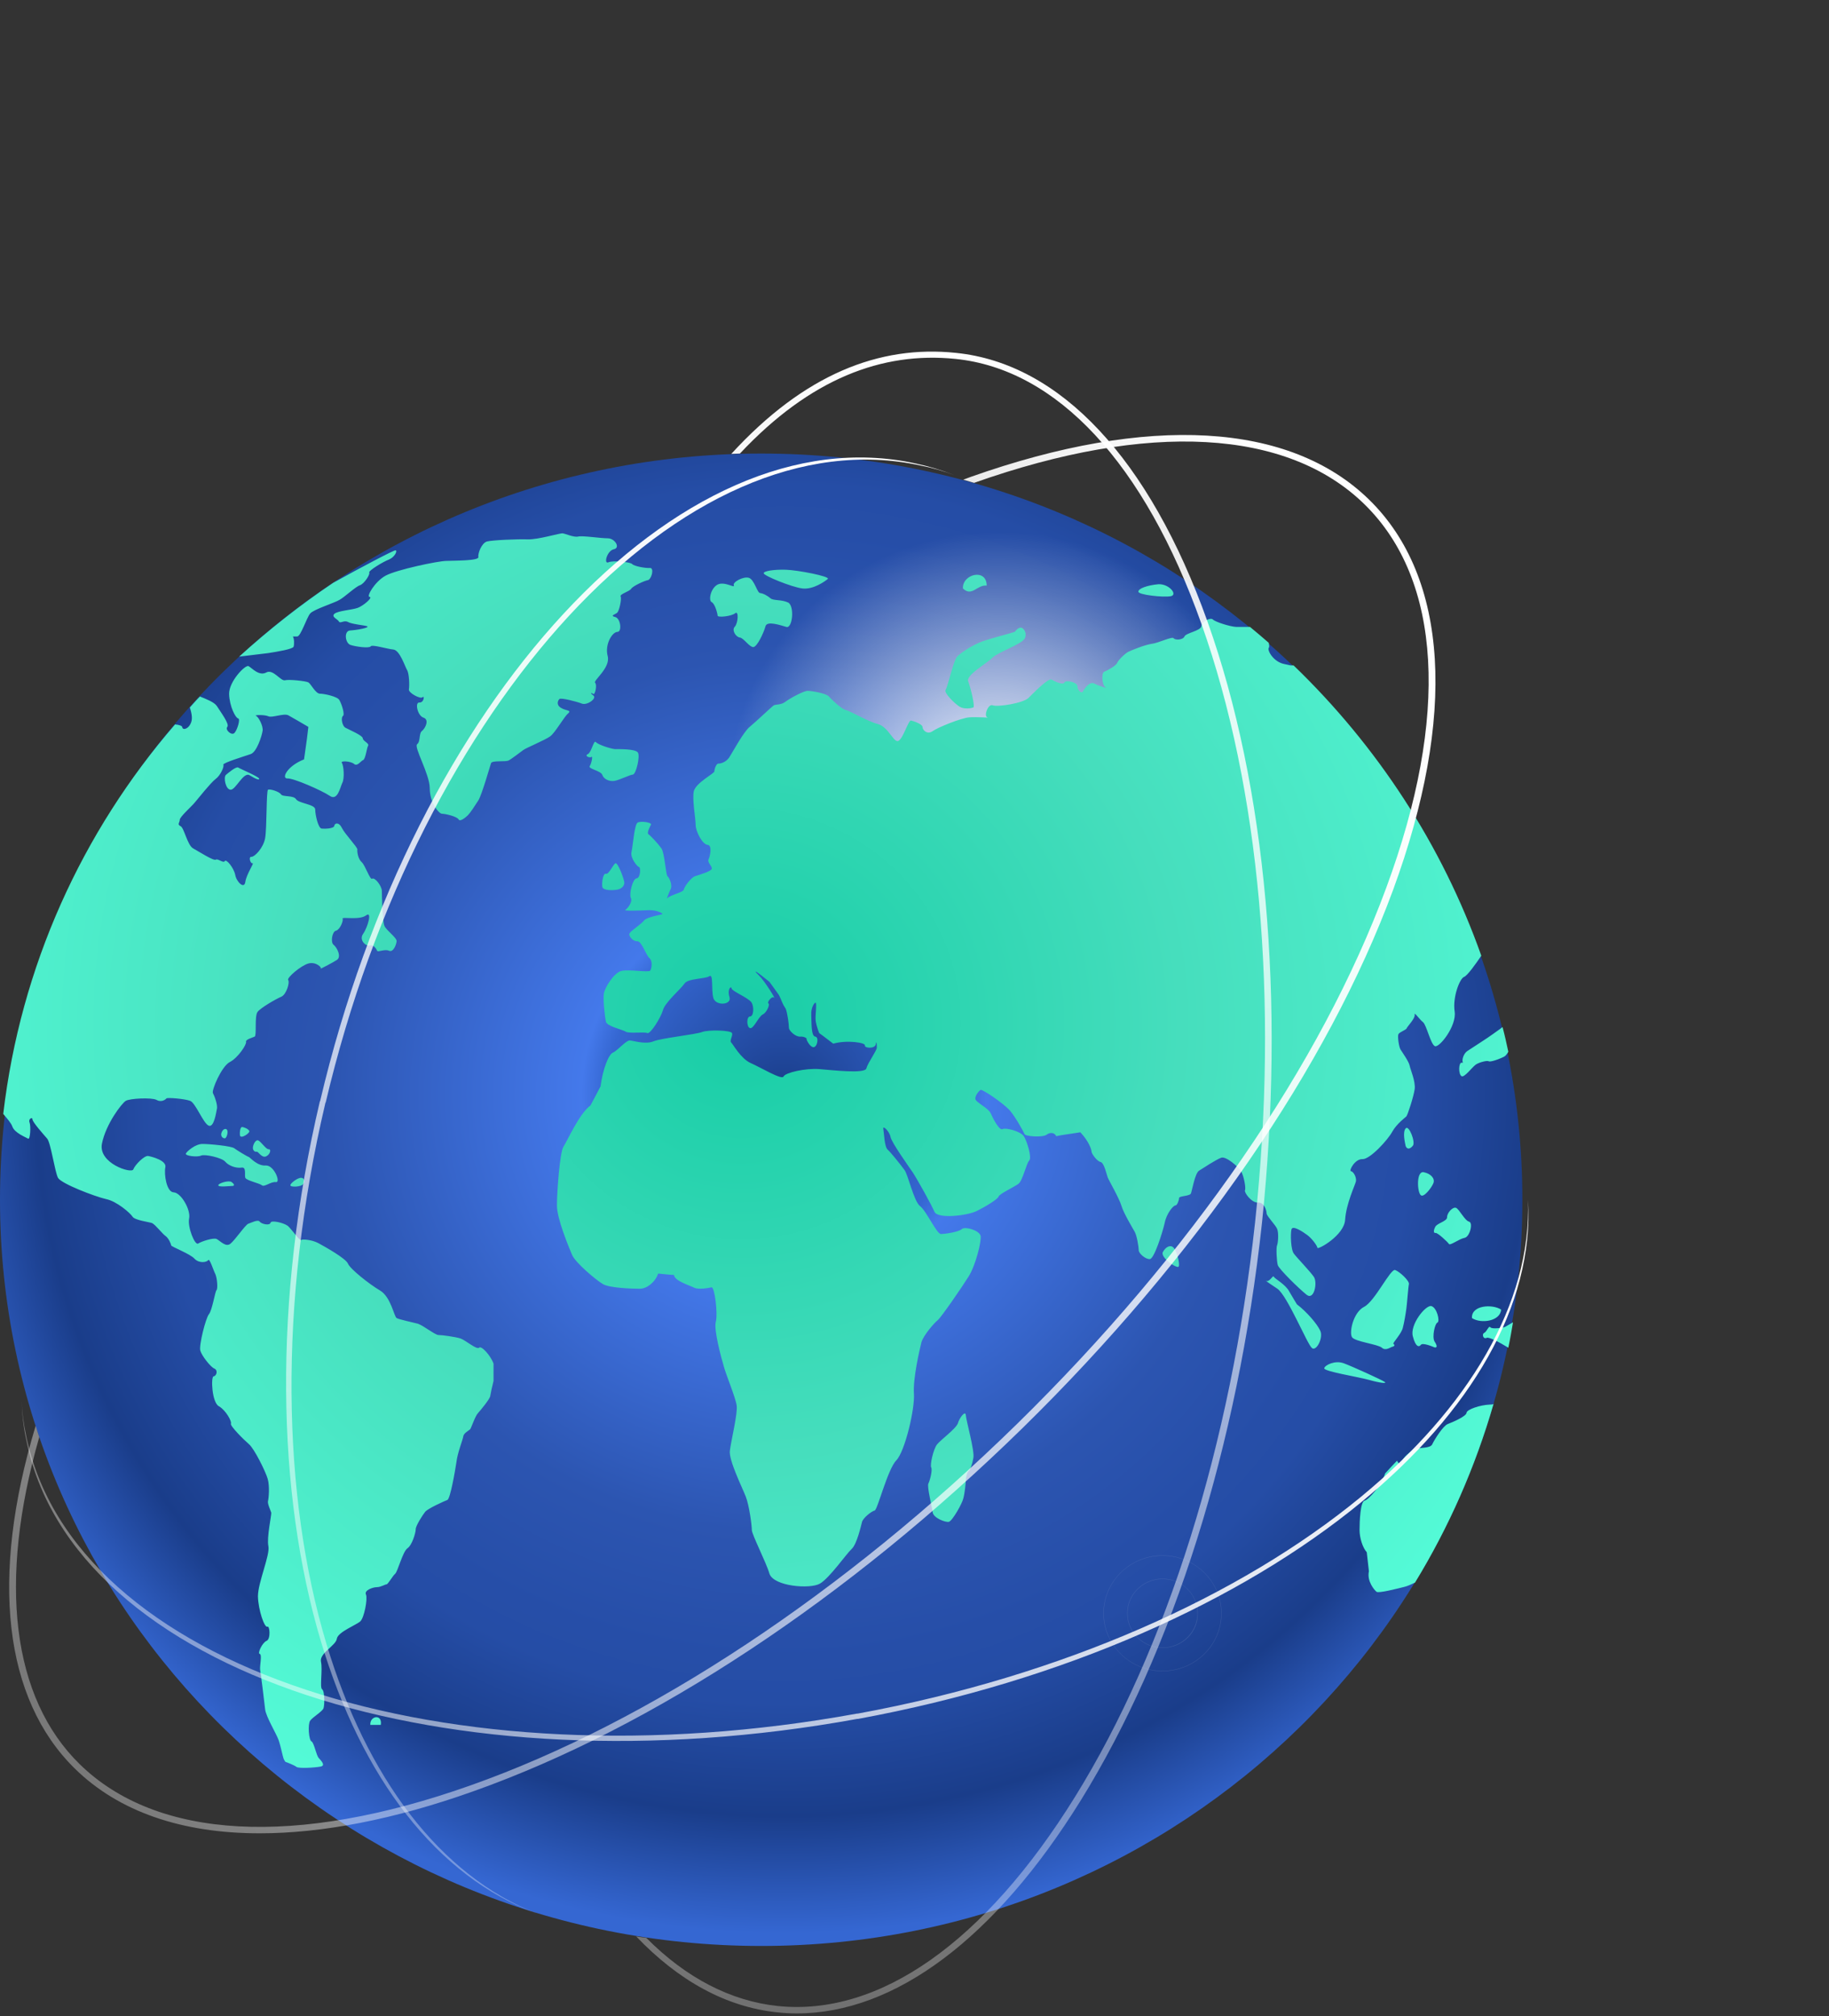 <svg width="441" height="486" viewBox="0 0 441 486" fill="none" xmlns="http://www.w3.org/2000/svg">
<rect x="0" y="0" width="441" height="486" fill="#333333" stroke="none"/>
<path d="M367.068 289.216C367.068 388.565 284.899 469.099 183.534 469.099C82.169 469.099 0 388.565 0 289.216C0 189.867 82.169 109.333 183.534 109.333C284.899 109.333 367.068 189.867 367.068 289.216Z" fill="url(#paint0_radial_66_277)"/>
<path d="M367.068 289.216C367.068 388.565 284.899 469.099 183.534 469.099C82.169 469.099 0 388.565 0 289.216C0 189.867 82.169 109.333 183.534 109.333C284.899 109.333 367.068 189.867 367.068 289.216Z" fill="url(#paint1_radial_66_277)"/>
<path d="M359.251 338.593C356.818 338.678 353.691 339.785 353.605 340.551C353.605 341.402 350.217 342.849 349.088 343.275C347.959 343.701 345.874 347.021 345.353 348.127C344.919 349.234 342.139 348.894 341.184 349.319C340.228 349.745 338.144 351.362 338.057 352.384C338.057 353.321 337.449 353.235 336.841 352.129C336.841 352.129 336.841 352.129 335.538 353.491C333.974 355.193 333.974 355.193 333.974 355.193C333.106 358.003 330.066 361.493 329.023 361.749C327.981 362.004 327.807 366.856 327.807 368.815C327.807 370.773 328.589 373.156 329.545 374.178C329.545 374.178 329.545 374.178 329.718 375.71C330.066 378.775 330.066 378.775 330.066 378.775C329.545 381.159 331.369 383.287 331.89 383.713C332.411 384.138 336.928 382.946 338.665 382.521C339.36 382.35 340.315 381.925 341.184 381.499C349.349 368.133 355.689 353.746 360.119 338.422C359.945 338.593 359.598 338.593 359.251 338.593ZM55.677 343.19C55.417 343.701 58.717 347.021 60.02 348.127C61.323 349.234 64.016 354.683 64.537 356.47C65.058 358.258 64.797 361.153 64.624 361.834C64.45 362.515 65.232 364.047 65.405 364.643C65.492 365.239 64.276 370.602 64.711 372.731C65.145 374.859 62.192 381.499 62.192 384.819C62.279 388.139 63.755 392.396 64.45 392.141C65.058 391.8 65.319 395.12 64.276 395.546C63.234 395.972 62.018 398.611 62.626 398.696C63.234 398.866 62.626 401.42 62.713 402.442C62.886 403.463 63.755 410.359 63.929 412.061C64.103 413.764 66.621 417.936 67.143 419.383C67.664 420.83 68.185 423.469 68.359 423.895C68.532 424.32 68.793 424.746 68.88 424.746C68.967 424.746 70.964 425.512 71.486 425.938C72.094 426.364 76.002 426.108 77.305 425.853C78.608 425.597 77.392 424.406 76.871 423.81C76.263 423.214 75.742 420.149 75.134 419.808C74.439 419.553 74.178 415.637 74.786 414.786C75.394 413.934 77.74 412.572 78 411.806C78.261 411.125 78.347 407.72 77.653 407.209C77.045 406.783 77.826 402.612 77.392 400.569C76.958 398.526 81.04 396.653 81.214 395.035C81.474 393.418 85.904 391.715 86.86 390.864C87.815 390.012 88.684 385.415 88.249 384.394C87.728 383.372 89.9 382.606 90.855 382.606C91.811 382.606 92.853 381.925 93.2 381.925C93.548 381.925 94.677 379.882 95.285 379.371C95.893 378.86 97.109 374.008 98.238 373.241C99.367 372.475 100.236 369.496 100.236 368.644C100.236 367.793 101.886 365.239 102.494 364.473C103.016 363.707 107.185 361.834 107.88 361.578C108.575 361.238 109.704 354.768 110.051 352.469C110.312 350.171 111.615 347.021 111.701 346.255C111.788 345.488 113.091 344.807 113.352 344.552C113.612 344.297 114.568 341.317 115.263 340.636C115.871 339.955 118.216 337.145 118.216 336.464C118.303 335.869 118.65 334.251 118.998 332.889C118.998 332.889 118.998 332.889 118.998 331.271C118.998 328.717 118.998 328.717 118.998 328.717C118.303 326.759 116.044 324.291 115.523 324.887C114.915 325.397 112.396 323.184 111.093 322.673C109.791 322.247 106.577 321.822 105.708 321.822C104.926 321.822 102.06 319.523 100.757 319.098C99.454 318.757 96.24 318.076 95.632 317.735C95.025 317.395 94.243 312.628 91.637 311.095C89.031 309.563 84.428 305.902 83.906 304.625C83.385 303.348 78.347 300.539 76.784 299.687C75.221 298.836 72.875 298.666 72.615 298.921C72.267 299.177 70.356 296.367 69.401 295.516C68.359 294.75 65.405 294.069 65.232 294.75C65.058 295.516 63.06 295.09 62.626 294.494C62.192 293.899 60.628 294.75 59.846 295.005C59.152 295.261 56.633 299.006 55.504 299.858C54.374 300.709 52.985 299.006 52.203 298.666C51.421 298.325 48.555 299.262 47.773 299.773C46.991 300.283 45.167 295.771 45.602 293.728C46.036 291.685 43.691 287.514 41.867 287.429C40.129 287.343 39.521 283.002 39.869 281.384C40.216 279.767 36.655 278.83 35.7 278.66C34.744 278.575 32.573 280.788 32.138 281.895C31.791 283.002 23.626 280.448 24.582 275.68C25.537 270.913 29.359 265.975 30.314 265.379C31.27 264.783 36.481 264.528 37.697 265.124C38.827 265.805 39.869 265.124 40.129 264.783C40.303 264.528 44.559 264.869 45.862 265.379C47.165 265.89 48.989 270.743 50.292 271.339C51.595 271.935 52.116 268.189 52.29 267.337C52.55 266.401 51.682 264.102 51.334 263.506C50.987 262.825 53.419 257.036 55.417 256.015C57.414 254.993 59.499 251.758 59.325 251.162C59.152 250.566 60.889 250.141 61.41 249.885C61.931 249.63 61.323 244.948 62.105 243.926C62.886 242.905 66.621 240.776 67.838 240.265C69.053 239.755 69.922 236.775 69.488 236.264C69.053 235.754 72.528 232.774 74.352 232.263C76.176 231.752 77.74 233.285 77.305 233.54C77.653 233.37 80.171 232.093 81.214 231.412C82.43 230.646 81.214 228.347 80.432 227.751C79.65 227.155 80.085 224.516 81.04 224.346C81.996 224.09 82.864 221.877 82.604 221.451C82.343 220.941 86.599 221.877 88.249 220.685C89.813 219.493 88.684 223.495 87.555 225.112C86.425 226.73 88.423 228.262 89.205 227.921C89.987 227.581 90.768 228.773 90.942 229.198C91.116 229.624 92.766 228.688 93.808 229.198C94.851 229.624 95.546 227.751 95.632 226.9C95.719 226.048 93.027 224.176 92.679 223.154C92.245 222.132 92.071 216.003 92.071 214.726C91.984 213.449 90.334 211.406 89.726 211.831C89.205 212.172 88.076 208.596 87.207 207.83C86.338 207.064 86.078 205.361 86.165 204.766C86.165 204.17 83.125 201.02 82.43 199.572C81.735 198.125 80.693 198.381 80.606 199.062C80.519 199.743 78.434 199.828 77.566 199.743C76.697 199.658 76.002 196.337 76.002 195.146C76.002 193.869 72.094 193.698 71.399 192.677C70.791 191.655 68.185 192.166 67.751 191.485C67.316 190.804 65.058 190.123 64.624 190.378C64.189 190.634 64.363 199.573 63.929 202.041C63.495 204.425 61.41 206.553 60.628 206.553C59.846 206.468 60.368 208.256 60.889 208.086C61.41 207.915 59.412 210.725 59.152 212.598C58.891 214.471 56.98 212.513 56.719 210.895C56.372 209.192 54.548 206.979 54.201 207.575C53.853 208.171 52.55 206.894 52.029 207.234C51.508 207.575 47.947 205.276 46.557 204.51C45.167 203.744 44.386 199.487 43.517 199.147C42.648 198.721 43.343 198.296 43.343 197.614C43.343 196.933 46.123 194.465 46.904 193.528C47.773 192.507 50.813 188.676 51.942 187.824C53.158 186.973 54.114 184.76 53.853 184.334C53.679 183.908 58.978 182.291 60.455 181.78C61.931 181.269 63.147 177.353 63.321 176.161C63.495 175.055 62.365 172.841 61.757 172.586C61.062 172.33 63.755 172.245 64.711 172.671C65.579 173.097 68.359 171.905 69.488 172.415C70.53 173.011 72.788 174.288 74.352 175.225C74.352 175.225 74.352 175.225 74.004 178.119C73.31 183.057 73.31 183.057 73.31 183.057C69.053 184.76 67.838 187.739 69.314 187.654C70.791 187.569 77.566 190.549 79.477 191.826C81.388 193.188 81.996 189.867 82.517 188.761C83.125 187.654 82.864 184.504 82.43 183.908C81.996 183.312 84.601 183.483 85.383 184.164C86.165 184.845 87.033 183.397 87.555 183.227C88.163 182.972 88.423 180.248 88.771 179.737C89.031 179.141 87.468 178.63 87.468 177.949C87.381 177.268 84.341 175.991 83.385 175.48C82.43 175.055 82.169 172.926 82.69 172.586C83.212 172.245 82.343 169.606 81.822 168.755C81.388 167.903 78.174 167.222 77.131 167.222C76.089 167.222 74.96 164.839 74.352 164.498C73.744 164.158 69.662 163.732 68.706 163.987C67.664 164.243 65.84 161.178 64.189 162.115C62.452 163.051 60.715 161.008 59.933 160.582C59.152 160.156 55.156 164.328 55.243 167.308C55.33 170.287 56.806 173.097 57.414 173.182C58.022 173.267 57.241 175.906 56.546 176.672C55.851 177.438 54.201 175.906 54.809 175.225C55.417 174.544 53.071 171.479 52.29 170.202C51.682 169.266 49.684 168.499 48.207 167.903C47.339 168.755 46.557 169.691 45.775 170.543C46.123 171.649 46.47 173.011 46.123 174.033C45.515 175.821 44.038 176.076 43.951 175.31C43.951 174.969 43.169 174.714 42.214 174.629C19.804 200.509 4.951 232.944 0.782 268.529C1.651 269.551 2.693 270.743 2.954 271.509C3.475 273.126 6.254 274.148 6.775 274.488C7.297 274.829 7.47 271.424 7.123 270.572C6.775 269.721 7.818 269.21 7.818 269.806C7.818 270.487 10.424 273.382 11.379 274.488C12.248 275.51 13.203 282.406 13.985 283.938C14.853 285.385 22.931 288.45 25.537 289.046C28.143 289.557 31.443 292.451 31.965 293.303C32.486 294.154 35.96 294.58 36.655 294.835C37.437 295.176 39.174 297.474 39.956 297.985C40.651 298.496 41.258 299.858 41.258 300.198C41.258 300.539 45.862 302.241 46.904 303.433C48.034 304.625 49.858 304.285 50.205 303.774C50.553 303.263 51.421 306.158 51.942 307.179C52.377 308.201 52.55 310.669 52.203 311.01C51.855 311.351 51.16 315.863 50.379 316.799C49.597 317.735 47.947 324.291 48.294 325.568C48.642 326.845 50.813 329.569 51.682 329.909C52.637 330.335 52.203 331.697 51.508 331.782C50.813 331.867 51.074 338.167 52.811 339.018C54.461 339.955 55.938 342.679 55.677 343.19ZM77.305 233.455C77.218 233.455 77.218 233.455 77.305 233.455V233.455ZM64.711 157.432C66.882 157.092 70.53 156.496 70.791 155.9C70.964 155.389 70.964 153.942 70.617 153.431C70.964 153.431 71.399 153.431 71.659 153.431C72.528 153.431 73.918 148.919 74.786 147.897C75.655 146.876 80.693 145.344 81.909 144.577C83.125 143.896 85.731 141.427 86.773 141.087C87.815 140.746 89.292 138.448 89.031 138.022C88.771 137.597 92.419 135.383 93.808 134.872C95.198 134.276 95.893 132.744 95.372 132.659C95.025 132.574 87.381 136.575 80.345 140.491C72.354 145.854 64.797 151.814 57.675 158.284C59.846 158.028 63.321 157.603 64.711 157.432ZM197.692 381.755C200.037 380.392 204.033 374.603 205.336 373.412C206.639 372.22 207.594 367.793 207.855 366.856C208.115 365.92 210.113 364.303 210.895 364.132C211.59 363.962 214.022 354.172 216.106 352.044C218.191 349.915 220.623 339.614 220.362 335.954C220.102 332.293 221.752 325.227 222.186 323.524C222.708 321.822 225.313 318.842 226.095 318.246C226.877 317.65 231.915 310.329 233.565 307.69C235.215 305.051 236.692 299.262 236.431 297.9C236.084 296.538 232.61 295.601 231.915 296.282C231.22 296.963 227.919 297.474 226.877 297.474C225.835 297.474 223.403 291.941 221.839 290.749C220.362 289.642 218.973 283.257 218.104 282.065C217.236 280.873 214.803 277.809 214.022 277.128C213.24 276.447 213.153 273.041 212.979 272.105C212.806 271.168 214.456 272.701 214.717 274.063C214.977 275.425 218.886 280.873 220.102 282.661C221.318 284.534 224.532 290.323 225.313 292.111C226.095 293.899 233.218 293.047 235.476 291.94C237.734 290.834 240.601 289.046 240.774 288.45C240.861 287.854 244.509 286.152 245.552 285.385C246.594 284.619 247.463 280.448 248.157 279.767C248.852 279.086 247.636 275.084 246.855 273.893C246.073 272.701 242.425 271.764 241.73 272.19C240.948 272.616 239.385 269.551 238.863 268.359C238.342 267.167 235.476 265.805 235.215 265.039C234.955 264.273 235.997 262.996 236.431 262.74C236.866 262.485 242.077 266.06 243.554 267.763C245.031 269.551 246.768 272.786 247.028 273.382C247.289 273.978 251.371 274.233 252.327 273.552C253.195 272.871 254.324 273.041 254.672 273.893C254.672 273.893 254.672 273.893 255.975 273.637C260.491 272.956 260.491 272.956 260.491 272.956C262.576 275.17 263.184 277.128 263.184 277.638C263.184 278.064 264.487 279.937 265.356 280.107C266.224 280.277 266.832 283.172 267.093 283.853C267.353 284.534 269.872 288.876 270.393 290.664C270.915 292.451 273.086 296.027 273.607 296.963C274.128 297.9 274.563 300.624 274.563 301.39C274.563 302.156 276.213 303.604 277.255 303.518C278.298 303.433 280.295 297.134 280.817 294.835C281.251 292.536 282.901 290.578 283.422 290.578C283.857 290.578 284.291 289.301 284.291 288.791C284.291 288.28 286.897 288.365 287.157 287.684C287.418 287.003 288.113 282.917 289.068 282.235C290.024 281.64 293.237 279.511 294.453 279.086C295.583 278.66 298.536 281.214 299.231 282.321C299.926 283.512 300.447 286.407 300.186 286.918C299.926 287.429 301.75 289.982 303.313 289.897C304.877 289.812 305.398 291.855 305.398 292.536C305.485 293.217 307.569 295.346 307.917 296.197C308.351 297.134 308.177 299.602 307.917 300.198C307.656 300.794 307.83 304.029 308.09 304.966C308.351 305.902 313.215 310.669 315.039 312.117C316.863 313.564 317.732 309.137 316.776 307.775C315.821 306.413 312.694 303.178 311.999 302.241C311.217 301.305 311.13 297.474 311.391 296.367C311.652 295.261 314.171 296.963 315.213 297.729C316.255 298.496 317.558 300.198 317.645 300.794C317.645 301.39 324.159 297.815 324.333 293.984C324.594 290.153 326.678 285.811 326.939 284.789C327.113 283.768 326.331 282.406 325.723 282.321C325.202 282.235 326.678 279.341 328.502 279.426C330.326 279.511 334.669 274.744 335.712 272.786C336.754 270.913 338.839 269.381 339.099 269.125C339.36 268.87 340.836 264.443 341.097 262.57C341.358 260.697 340.055 257.803 339.881 256.866C339.707 255.93 338.144 253.716 337.709 253.035C337.275 252.354 336.928 249.715 337.188 249.289C337.449 248.779 339.099 248.268 339.186 247.842C339.36 247.417 341.271 245.459 341.097 244.607C340.923 243.756 342.226 245.714 343.095 246.395C343.963 247.076 344.919 251.673 345.961 252.184C347.003 252.695 351.259 247.331 350.738 243.841C350.217 240.351 351.954 235.924 352.997 235.498C353.778 235.243 355.776 232.433 357.166 230.39C347.698 203.659 332.064 179.822 311.912 160.412C311.652 160.412 311.478 160.412 311.217 160.412C309.654 160.071 309.654 160.071 309.654 160.071C307.048 159.561 305.485 156.751 305.919 156.155C306.093 155.985 306.006 155.474 305.919 154.963C304.442 153.686 302.966 152.409 301.402 151.133C300.186 151.133 298.883 151.133 298.102 151.133C296.538 151.047 293.064 149.941 292.456 149.345C291.848 148.749 289.763 149.856 289.676 150.962C289.503 152.069 285.941 152.58 285.594 153.431C285.246 154.282 283.335 154.368 282.988 153.857C282.641 153.346 279.253 155.049 277.603 155.219C275.952 155.474 272.826 156.751 272.131 157.092C271.349 157.432 269.612 159.135 269.351 159.816C269.091 160.497 266.919 161.689 266.224 161.944C265.529 162.2 265.703 165.264 266.572 165.69C267.44 166.116 264.921 165.35 263.792 164.754C262.663 164.243 261.447 166.031 261.099 166.712C260.752 167.308 259.71 166.286 259.797 165.435C259.797 164.498 257.017 163.817 256.67 164.498C256.322 165.264 254.324 164.243 253.543 163.817C252.761 163.391 249.287 166.967 247.984 168.244C246.681 169.521 240.601 170.457 239.385 170.032C238.255 169.521 237.126 172.671 238.082 172.926C239.037 173.097 235.563 172.756 233.652 172.926C231.741 173.097 226.182 175.31 224.879 176.246C223.576 177.183 222.447 175.991 222.447 175.31C222.447 174.544 220.362 173.863 219.668 173.692C219.06 173.522 217.844 177.779 216.714 178.545C215.585 179.396 214.282 175.225 211.677 174.544C209.071 173.863 205.075 171.394 203.859 171.138C202.73 170.798 200.385 168.499 199.777 167.818C199.082 167.137 195.781 166.541 194.739 166.541C193.697 166.541 190.222 168.499 189.354 169.18C188.398 169.947 187.008 169.776 186.574 170.032C186.14 170.287 182.231 174.033 180.755 175.225C179.278 176.417 176.585 181.439 175.804 182.631C174.935 183.823 173.719 184.079 173.198 184.079C172.677 184.079 172.242 185.441 172.242 185.951C172.242 186.462 167.813 188.676 167.291 190.719C166.857 192.677 167.726 197.189 167.726 198.806C167.726 200.424 169.376 203.574 170.592 203.659C171.808 203.744 171.2 206.383 170.853 207.149C170.505 207.915 171.634 208.682 171.634 209.363C171.634 210.044 168.507 210.895 167.552 211.236C166.597 211.576 165.033 213.704 164.859 214.471C164.686 215.152 161.732 215.662 160.777 216.599C161.038 215.918 161.385 214.981 161.646 214.471C162.254 213.449 161.385 211.576 160.951 211.236C160.516 210.81 160.256 205.617 159.474 204.51C158.692 203.403 156.868 201.445 156.347 201.105C155.913 200.764 156.695 199.317 156.955 198.806C157.216 198.21 154.436 197.87 153.741 198.296C152.96 198.721 152.612 203.914 152.265 205.361C151.917 206.809 153.654 208.937 154.089 209.022C154.523 209.107 154.436 211.661 153.481 211.746C152.525 211.831 151.657 215.577 152.091 216.429C152.612 217.28 151.396 218.983 150.788 219.323C150.18 219.664 154.523 219.493 156.434 219.408C158.432 219.323 159.908 220.26 159.735 220.345C159.561 220.515 156 221.026 155.305 221.877C154.697 222.728 152.265 224.261 151.83 224.942C151.396 225.538 152.612 226.985 153.654 226.9C154.697 226.815 155.826 230.39 156.608 230.986C157.389 231.667 157.129 233.455 156.781 233.966C156.434 234.477 151.657 233.625 149.833 234.051C148.009 234.477 145.663 238.307 145.577 239.67C145.403 241.117 145.837 245.203 146.098 246.31C146.358 247.417 150.093 248.183 150.875 248.694C151.657 249.204 155.305 248.694 156.087 249.034C156.781 249.375 159.3 245.373 159.822 243.586C160.256 241.713 164.164 238.393 165.033 237.116C165.815 235.839 170.071 236.009 171.026 235.328C172.069 234.647 171.461 238.478 171.982 240.521C172.503 242.564 176.499 242.309 175.89 240.351C175.282 238.393 176.325 237.541 176.412 238.307C176.585 238.989 180.407 240.521 181.189 241.628C181.884 242.734 181.71 245.033 180.841 245.033C179.973 245.033 179.973 247.587 180.841 247.842C181.71 248.098 182.926 244.948 183.968 244.522C184.924 244.011 185.706 242.053 185.271 241.883C184.837 241.713 186.14 239.925 186.661 240.521C187.182 241.117 184.576 236.69 182.926 235.072C181.276 233.455 182.405 234.136 185.532 236.69C185.532 236.69 185.532 236.69 187.617 239.584C188.051 240.095 188.572 241.713 188.919 242.309C189.441 243.16 189.441 243.16 189.441 243.16C189.875 244.182 190.222 246.991 190.222 247.757C190.222 248.523 191.873 249.971 192.915 249.885C193.957 249.8 194.652 250.396 194.478 250.396C194.305 250.396 195.173 252.354 196.129 252.439C197.084 252.439 197.518 249.971 196.563 249.885C195.521 249.8 195.694 246.14 195.608 244.607C195.521 242.99 196.302 241.713 196.65 241.713C196.997 241.713 196.563 244.948 196.65 245.714C196.65 246.48 197.084 247.927 197.518 249.034C197.518 249.034 197.518 249.034 198.561 249.8C200.906 251.588 200.906 251.588 200.906 251.588C204.207 250.652 208.723 251.333 208.55 252.014C208.376 252.695 210.982 252.865 211.155 251.758C211.329 250.652 211.416 251.758 211.416 252.524C211.416 253.291 209.244 256.185 208.897 257.547C208.55 258.909 200.819 257.973 197.518 257.718C194.218 257.462 189.354 258.569 188.919 259.505C188.572 260.442 183.36 257.292 181.015 256.27C178.67 255.249 176.759 251.758 176.325 251.333C175.804 250.907 176.759 249.715 176.499 249.034C176.238 248.353 170.853 248.183 169.289 248.779C167.726 249.375 159.648 250.226 157.65 250.992C155.739 251.843 152.873 250.907 151.917 250.822C151.049 250.652 148.877 253.291 147.835 253.716C146.706 254.142 145.316 257.888 144.795 261.889C144.795 261.889 144.795 261.889 143.318 264.698C142.363 266.486 142.363 266.486 142.363 266.486C139.67 268.444 136.717 275.17 135.848 276.447C134.98 277.809 134.285 287.343 134.285 290.578C134.285 293.813 137.151 300.624 137.933 302.497C138.715 304.37 143.666 308.541 145.403 309.563C147.053 310.499 152.438 310.669 154.263 310.669C156 310.669 157.997 309.052 158.692 307.009C158.692 307.009 158.692 307.009 161.298 307.264C162.514 307.349 162.514 307.349 162.514 307.349C162.601 308.797 166.423 309.903 167.378 310.414C168.334 310.925 170.853 310.499 171.548 310.329C172.329 310.159 173.111 316.714 172.59 318.672C172.069 320.545 173.893 327.27 174.501 329.313C175.022 331.357 177.367 336.89 177.628 338.848C177.888 340.806 176.238 347.446 175.977 349.745C175.717 352.044 178.931 358.514 179.799 360.727C180.668 362.94 181.276 367.708 181.276 368.815C181.276 369.921 184.75 376.647 185.532 379.371C186.574 382.436 195.347 383.117 197.692 381.755ZM349.349 299.858C349.609 300.369 351.781 298.666 353.083 298.411C354.386 298.24 355.255 294.75 354.213 294.494C353.17 294.239 351.867 291.515 351.086 291.174C350.304 290.834 348.914 292.366 348.914 293.388C349.001 294.409 346.482 294.835 346.048 295.771C345.614 296.623 345.614 297.304 346.135 297.219C346.656 297.134 349.088 299.432 349.349 299.858ZM346.569 318.842C347.264 318.587 346.482 315.181 345.092 314.841C343.703 314.586 339.881 319.353 340.663 322.162C341.358 324.886 342.226 324.716 342.574 324.205C343.008 323.61 345.266 324.546 345.874 324.801C346.569 324.972 346.569 324.376 345.874 323.354C345.266 322.247 345.961 319.098 346.569 318.842ZM339.099 315.437C339.273 314.245 339.533 310.329 339.707 309.563C339.881 308.797 337.536 306.583 336.406 306.158C335.277 305.732 331.542 313.649 328.937 315.011C326.244 316.373 325.288 321.226 325.983 322.333C326.678 323.439 332.237 324.035 333.193 324.887C334.148 325.738 335.277 324.716 335.798 324.631C336.406 324.461 336.233 324.12 335.972 323.95C335.712 323.78 337.883 321.566 338.231 320.119C338.578 318.842 338.925 316.714 339.099 315.437ZM323.986 328.632C321.901 327.866 319.469 329.058 319.295 329.824C319.122 330.59 327.286 331.867 330.066 332.633C332.758 333.4 334.496 333.57 333.888 333.144C333.193 332.633 326.07 329.398 323.986 328.632ZM340.663 276.191C341.358 275.34 339.707 271.083 338.925 272.02C338.144 272.956 338.752 275.425 338.925 276.276C339.273 277.128 339.968 277.042 340.663 276.191ZM345.614 285.215C346.048 284.108 345.006 282.917 343.268 282.576C341.444 282.235 341.705 287.428 342.574 288.11C343.268 288.791 345.179 286.322 345.614 285.215ZM354.908 317.735C357.079 319.183 361.769 318.502 361.943 315.692C359.859 314.33 354.734 314.586 354.908 317.735ZM353.778 253.376C352.91 253.972 352.389 255.504 352.736 256.185C352.649 256.185 352.475 256.185 352.389 256.185C351.694 256.185 351.607 258.909 352.389 259.42C353.084 259.846 354.908 257.292 355.863 256.611C356.818 256.015 358.642 255.589 358.99 255.845C359.251 256.015 360.901 255.589 362.638 254.738C362.985 254.568 363.333 254.142 363.68 253.546C363.246 251.503 362.812 249.545 362.291 247.587C361.422 248.268 360.38 248.949 359.945 249.289C358.816 250.141 354.908 252.61 353.778 253.376ZM305.137 308.711C304.703 308.456 304.79 308.456 305.137 308.711V308.711ZM318.34 320.8C317.558 319.098 315.039 316.203 312.694 314.415C312.694 314.415 312.694 314.415 311.825 312.968C310.87 311.351 310.87 311.351 310.87 311.351C310.001 309.648 307.396 308.286 307.135 307.775C306.874 307.264 306.093 309.307 305.137 308.711C305.571 309.052 306.614 309.733 308.004 310.669C310.436 312.372 315.213 324.12 316.342 324.972C317.384 325.823 319.122 322.503 318.34 320.8ZM280.382 301.816C279.687 303.178 283.943 305.987 284.204 305.306C284.552 304.625 283.683 301.39 282.901 300.709C282.206 300.028 281.077 300.539 280.382 301.816ZM224.879 364.558C225.053 365.92 227.919 367.027 228.788 366.856C229.656 366.601 232.002 362.43 232.262 361.238C232.61 360.046 232.87 357.407 232.87 356.811C232.87 356.215 233.218 354.768 233.565 354.598C233.913 354.427 234.434 352.98 234.694 351.448C235.042 349.83 232.957 342.424 232.87 341.147C232.783 339.87 231.307 341.828 230.959 343.105C230.525 344.382 226.79 347.106 225.921 348.213C225.053 349.319 224.184 353.15 224.532 353.746C224.879 354.427 224.184 356.981 223.837 357.662C223.489 358.343 224.705 363.196 224.879 364.558ZM89.292 415.807C90.16 415.807 90.942 415.807 91.811 415.807C92.245 413.083 89.118 413.594 89.292 415.807ZM156.695 136.915C155.652 137.001 152.873 136.49 152.438 135.979C152.004 135.468 147.835 135.043 146.706 135.553C145.49 136.064 146.358 132.744 148.009 132.404C149.659 132.063 148.269 129.764 146.532 129.764C144.795 129.764 140.452 129.083 139.41 129.339C138.367 129.594 136.369 128.658 135.675 128.573C134.98 128.487 129.768 130.105 127.249 130.02C124.817 129.935 118.737 130.19 117.434 130.531C116.131 130.871 115.176 133.425 115.35 134.276C115.523 135.213 109.53 135.128 107.619 135.213C105.708 135.213 95.546 137.341 92.94 138.788C90.334 140.236 88.249 143.896 89.118 143.896C89.987 143.981 87.641 146.025 86.252 146.535C84.862 147.046 81.474 147.216 80.606 147.983C79.824 148.749 81.474 149.26 81.735 149.856C82.082 150.366 82.951 149.43 83.906 149.941C84.775 150.451 87.728 150.707 88.51 150.962C89.292 151.303 85.991 151.899 84.428 151.984C82.864 152.069 83.212 155.049 84.514 155.474C85.817 155.9 89.031 156.326 89.379 155.815C89.726 155.304 93.2 156.411 94.851 156.581C96.414 156.751 97.63 160.667 98.151 161.519C98.673 162.37 98.759 165.35 98.586 166.201C98.499 167.052 101.365 168.585 101.886 168.074C102.408 167.563 102.234 169.436 101.105 169.351C99.975 169.266 100.67 172.586 102.147 173.011C103.537 173.522 102.581 175.48 101.799 176.161C100.931 176.757 101.452 178.715 100.583 179.396C99.715 180.077 103.624 186.632 103.624 190.038C103.624 193.443 105.795 196.167 106.577 196.167C107.445 196.167 110.225 196.848 110.572 197.529C110.92 198.21 112.309 197.019 112.831 196.508C113.352 195.997 114.481 194.294 115.35 192.932C116.218 191.485 118.129 184.76 118.39 183.993C118.65 183.227 121.864 183.738 122.646 183.312C123.341 182.972 125.512 181.269 126.12 180.844C126.728 180.333 131.332 178.46 132.635 177.523C133.851 176.672 136.022 172.756 136.978 171.99C137.933 171.138 136.456 171.394 135.24 170.628C134.024 169.862 134.545 168.84 134.893 168.499C135.24 168.159 138.975 169.095 140.278 169.606C141.581 170.117 144.013 168.329 143.058 167.648C142.102 166.967 142.623 166.967 143.058 167.308C143.492 167.563 144.013 165.094 143.492 164.583C142.971 164.073 147.227 161.008 146.532 158.198C145.75 155.304 147.661 152.324 148.877 152.324C150.006 152.324 149.659 149.089 148.356 148.749C146.966 148.408 148.269 148.153 148.79 147.727C149.312 147.302 149.92 144.407 149.659 143.811C149.312 143.215 151.744 142.619 152.178 141.938C152.612 141.257 155.392 139.98 156.347 139.81C157.216 139.299 157.737 136.83 156.695 136.915ZM180.581 139.299C179.278 138.874 176.585 140.321 176.933 141.087C177.28 141.938 174.761 140.065 173.024 140.917C171.287 141.853 170.766 144.833 171.634 145.173C172.416 145.599 173.024 147.983 173.024 148.408C173.024 148.919 176.412 148.579 177.28 147.812C178.149 147.131 177.975 150.196 177.193 151.047C176.325 151.899 177.454 153.601 178.409 153.686C179.365 153.857 180.668 155.985 181.623 155.985C182.579 155.985 184.229 152.324 184.576 150.962C184.924 149.6 188.138 150.707 189.614 151.133C191.091 151.558 191.612 146.11 190.049 145.258C188.485 144.492 186.487 144.833 185.792 144.237C185.098 143.641 184.055 143.045 183.274 142.96C182.579 142.96 181.884 139.725 180.581 139.299ZM193.436 141.853C196.042 142.194 198.908 140.151 199.603 139.555C200.211 138.959 192.394 137.426 189.441 137.341C186.487 137.256 184.055 137.682 184.142 138.192C184.142 138.788 190.83 141.513 193.436 141.853ZM146.098 210.64C145.403 210.384 145.055 212.853 145.229 213.79C145.403 214.726 147.748 214.641 148.79 214.471C149.833 214.3 150.614 213.534 150.528 212.683C150.441 211.831 149.051 208.086 148.443 208.086C147.922 208.171 146.793 210.895 146.098 210.64ZM153.828 181.439C153.307 180.503 149.225 180.588 148.269 180.588C147.314 180.503 144.274 179.567 143.666 178.885C143.145 178.29 142.623 181.354 141.755 181.78C140.799 182.206 142.189 182.802 142.623 182.461C142.971 182.12 142.623 184.079 142.189 184.674C141.755 185.355 144.882 185.781 145.229 186.803C145.577 187.824 146.879 188.42 148.096 188.25C149.312 188.08 151.744 186.803 152.612 186.718C153.394 186.547 154.349 182.376 153.828 181.439ZM239.298 158.539C240.688 157.177 246.42 155.304 247.115 153.857C247.723 152.409 246.681 151.303 246.16 151.303C245.552 151.303 244.857 151.984 244.77 152.239C244.596 152.495 237.995 154.027 235.997 154.963C233.913 155.9 231.567 157.432 230.786 158.284C229.917 159.135 228.527 165.52 228.006 166.286C227.485 166.967 230.178 169.606 231.394 170.372C232.61 171.053 234.26 170.713 234.694 170.543C235.129 170.372 234.086 165.945 233.478 164.328C232.696 162.796 237.908 159.986 239.298 158.539ZM232.175 141.853C234.347 143.981 235.563 140.917 237.908 141.172C237.908 136.916 232.002 138.363 232.175 141.853ZM274.476 142.619C274.389 143.386 280.469 144.067 282.293 143.726C284.03 143.386 281.946 140.746 279.34 140.832C276.647 141.087 274.476 141.853 274.476 142.619ZM54.461 186.803C53.853 187.399 54.374 190.293 55.59 190.378C56.806 190.463 58.717 185.951 60.194 186.888C61.67 187.824 62.713 188.165 62.452 187.654C62.192 187.143 57.935 185.355 57.414 185.015C56.893 184.76 55.069 186.292 54.461 186.803ZM70.009 285.726C70.009 286.237 72.702 286.152 73.136 285.385C73.57 284.619 73.31 283.938 72.615 283.938C71.833 283.853 70.009 285.215 70.009 285.726ZM58.196 281.469C59.499 281.214 58.891 283.257 59.152 283.938C59.499 284.619 62.539 285.215 63.147 285.726C63.755 286.237 65.319 284.789 66.535 284.96C67.751 285.13 66.1 280.873 64.103 280.958C62.105 281.129 60.455 279.171 60.02 278.915C59.499 278.745 57.154 277.298 56.459 276.787C55.764 276.276 50.639 275.765 48.815 275.765C47.078 275.765 45.08 277.553 44.82 278.064C44.559 278.66 47.599 279 48.468 278.575C49.337 278.149 53.506 279.086 54.287 280.022C55.156 281.044 56.893 281.64 58.196 281.469ZM52.637 285.726C52.637 286.237 55.33 285.896 55.938 285.896C56.633 285.896 56.546 285.47 55.851 284.96C55.243 284.449 52.637 285.215 52.637 285.726ZM54.548 272.19C53.853 271.935 53.332 272.956 53.332 273.467C53.332 273.978 53.679 274.403 54.201 274.403C54.635 274.488 55.243 272.53 54.548 272.19ZM60.107 272.616C59.846 272.105 58.717 271.679 58.37 271.679C58.022 271.679 57.762 272.53 57.849 273.637C57.935 274.744 60.368 273.126 60.107 272.616ZM64.189 278.745C65.232 278.234 65.405 276.957 64.797 277.042C64.189 277.128 62.973 275.255 62.279 274.914C61.584 274.659 60.976 276.021 60.976 276.702C60.976 277.298 61.41 277.723 61.844 277.638C62.279 277.468 63.06 279.256 64.189 278.745ZM362.899 319.864C362.377 320.119 359.685 320.46 359.337 319.949C358.99 319.438 358.469 321.056 357.861 321.311C357.253 321.566 357.6 322.928 358.469 322.503C359.077 322.247 361.596 323.61 363.68 324.887C364.115 322.843 364.462 320.8 364.81 318.757C364.028 319.183 363.246 319.693 362.899 319.864Z" fill="url(#paint2_radial_66_277)"/>
<mask id="mask0_66_277" style="mask-type:alpha" maskUnits="userSpaceOnUse" x="5" y="34" width="431" height="397">
<path d="M435.669 181.043L113.5 34.027L5.85 283.361L328.018 430.377L435.669 181.043Z" fill="url(#paint3_radial_66_277)"/>
</mask>
<g mask="url(#mask0_66_277)">
</g>
<path d="M230.09 114.526C227.05 113.334 223.923 112.398 220.71 111.717C192.22 105.502 161.906 119.804 135.848 147.983C110.138 175.736 88.597 217.025 77.218 265.294C77.218 265.379 77.218 265.465 77.131 265.465C65.753 313.734 66.708 359.961 77.392 395.716C87.207 428.407 105.187 452.414 129.594 461.353C105.882 452.073 88.336 428.322 78.695 396.227C68.011 360.557 67.055 314.33 78.434 265.975C78.434 265.89 78.434 265.805 78.521 265.805C89.9 217.535 111.527 176.246 137.151 148.493C163.209 120.315 193.61 106.013 222.013 112.227C224.705 112.738 227.398 113.504 230.09 114.526Z" fill="url(#paint4_linear_66_277)"/>
<path d="M5.212 337.571C5.299 340.721 5.646 343.956 6.341 347.106C11.9 375.114 37.35 396.567 74.004 408.656C110.138 420.574 157.216 423.384 206.725 414.36C206.812 414.36 206.899 414.36 206.899 414.36C256.409 405.251 299.144 386.011 328.155 362.174C354.734 340.38 369.847 314.671 368.457 289.301C369.239 314.245 354.126 339.444 328.068 360.897C299.057 384.734 256.409 403.974 206.812 413.083C206.725 413.083 206.639 413.083 206.639 413.083C157.129 422.107 109.964 419.297 73.918 407.379C37.263 395.29 11.813 373.837 6.254 345.829C5.646 343.019 5.299 340.295 5.212 337.571Z" fill="url(#paint5_linear_66_277)"/>
<g opacity="0.5">
<g opacity="0.5">
<path opacity="0.5" d="M280.294 402.867C272.477 402.867 266.05 396.567 266.05 388.905C266.05 381.244 272.477 374.944 280.294 374.944C288.112 374.944 294.539 381.244 294.539 388.905C294.539 396.567 288.199 402.867 280.294 402.867ZM280.294 375.029C272.477 375.029 266.136 381.244 266.136 388.905C266.136 396.567 272.477 402.782 280.294 402.782C288.112 402.782 294.452 396.567 294.452 388.905C294.452 381.244 288.112 375.029 280.294 375.029Z" fill="white"/>
</g>
<g opacity="0.5">
<path opacity="0.5" d="M280.294 397.249C275.603 397.249 271.782 393.503 271.782 388.906C271.782 384.309 275.603 380.563 280.294 380.563C284.984 380.563 288.806 384.309 288.806 388.906C288.893 393.503 285.071 397.249 280.294 397.249ZM280.294 380.648C275.69 380.648 271.868 384.309 271.868 388.906C271.868 393.418 275.603 397.164 280.294 397.164C284.897 397.164 288.719 393.503 288.719 388.906C288.719 384.309 284.984 380.648 280.294 380.648Z" fill="white"/>
</g>
</g>
<path d="M291.152 149.855C277.168 110.61 255.627 87.624 230.524 85.07C212.023 83.112 193.87 90.263 176.324 109.418C177.019 109.418 177.714 109.333 178.409 109.333C195.346 91.285 212.718 84.73 230.351 86.517C254.845 88.986 275.952 111.716 289.675 150.366C303.747 189.952 308.35 241.202 302.617 294.665C296.798 348.127 281.424 397.333 259.188 433.174C237.473 468.163 212.023 486.126 187.529 483.572C176.15 482.38 165.38 476.761 155.825 467.141C154.87 467.056 154.088 466.886 153.393 466.801C163.643 477.527 175.108 483.827 187.442 485.104C189.006 485.274 190.569 485.36 192.132 485.36C215.758 485.36 239.905 467.312 260.578 434.025C282.9 398.014 298.448 348.553 304.268 294.92C309.914 241.117 305.31 189.612 291.152 149.855Z" fill="url(#paint6_linear_66_277)"/>
<path d="M330.152 120.485C311.043 101.756 276.907 99.798 234.085 114.952C233.477 115.207 232.869 115.377 232.261 115.633C233.13 115.888 233.999 116.144 234.867 116.399C276.994 101.501 310.435 103.374 329.023 121.592C347.611 139.81 349.521 172.671 334.234 214.045C318.6 256.441 287.07 302.242 245.29 343.19C203.511 384.053 156.781 415.041 113.525 430.365C71.311 445.348 37.783 443.475 19.195 425.257C2.866 409.252 -0.522 381.329 9.467 346.425C9.207 345.744 8.859 344.552 8.599 343.701C-2.432 380.222 0.868 409.508 18.066 426.364C28.663 436.75 43.864 441.943 62.625 441.943C77.652 441.943 95.024 438.623 114.133 431.812C157.562 416.403 204.553 385.33 246.506 344.297L246.593 344.212C288.459 303.178 320.163 257.122 335.885 214.556C351.259 172.671 349.261 139.214 330.152 120.485Z" fill="url(#paint7_linear_66_277)"/>
<defs>
<radialGradient id="paint0_radial_66_277" cx="0" cy="0" r="1" gradientUnits="userSpaceOnUse" gradientTransform="translate(188.841 263.45) rotate(-1.378) scale(208.532 204.39)">
<stop stop-color="#1A3D8A"/>
<stop offset="0.203" stop-color="#3567D2"/>
<stop offset="0.232" stop-color="#4479EB"/>
<stop offset="0.521" stop-color="#2C55B1"/>
<stop offset="0.672" stop-color="#264EA8"/>
<stop offset="0.724" stop-color="#254DA6"/>
<stop offset="0.859" stop-color="#1A3D8A"/>
<stop offset="0.998" stop-color="#3567D2"/>
</radialGradient>
<radialGradient id="paint1_radial_66_277" cx="0" cy="0" r="1" gradientUnits="userSpaceOnUse" gradientTransform="translate(240.464 191.705) rotate(80.637) scale(63.804 65.073)">
<stop stop-color="white"/>
<stop offset="1" stop-color="white" stop-opacity="0"/>
</radialGradient>
<radialGradient id="paint2_radial_66_277" cx="0" cy="0" r="1" gradientUnits="userSpaceOnUse" gradientTransform="translate(178.7 246.633) scale(215.253 210.972)">
<stop stop-color="#17CDA6"/>
<stop offset="0.495" stop-color="#46DEBD"/>
<stop offset="1" stop-color="#54FBD7"/>
<stop offset="1" stop-color="white"/>
</radialGradient>
<radialGradient id="paint3_radial_66_277" cx="0" cy="0" r="1" gradientUnits="userSpaceOnUse" gradientTransform="translate(244.203 151.72) rotate(24.529) scale(254.474 230.329)">
<stop/>
<stop offset="0.104" stop-color="#272727"/>
<stop offset="0.291" stop-color="#686868"/>
<stop offset="0.47" stop-color="#9E9E9E"/>
<stop offset="0.635" stop-color="#C8C8C8"/>
<stop offset="0.783" stop-color="#E6E6E6"/>
<stop offset="0.91" stop-color="#F8F8F8"/>
<stop offset="1" stop-color="white"/>
</radialGradient>
<linearGradient id="paint4_linear_66_277" x1="149.536" y1="110.281" x2="149.536" y2="461.353" gradientUnits="userSpaceOnUse">
<stop stop-color="white"/>
<stop offset="1" stop-color="white" stop-opacity="0.3"/>
</linearGradient>
<linearGradient id="paint5_linear_66_277" x1="369" y1="300.5" x2="-36.5" y2="313" gradientUnits="userSpaceOnUse">
<stop stop-color="white"/>
<stop offset="1" stop-color="white" stop-opacity="0.3"/>
</linearGradient>
<linearGradient id="paint6_linear_66_277" x1="230.004" y1="84.758" x2="230.004" y2="485.36" gradientUnits="userSpaceOnUse">
<stop stop-color="white"/>
<stop offset="1" stop-color="white" stop-opacity="0.3"/>
</linearGradient>
<linearGradient id="paint7_linear_66_277" x1="316.5" y1="127.5" x2="-56.5" y2="354.5" gradientUnits="userSpaceOnUse">
<stop stop-color="white"/>
<stop offset="0.1" stop-color="white" stop-opacity="0.936"/>
<stop offset="1" stop-color="white" stop-opacity="0.3"/>
</linearGradient>
</defs>
</svg>
